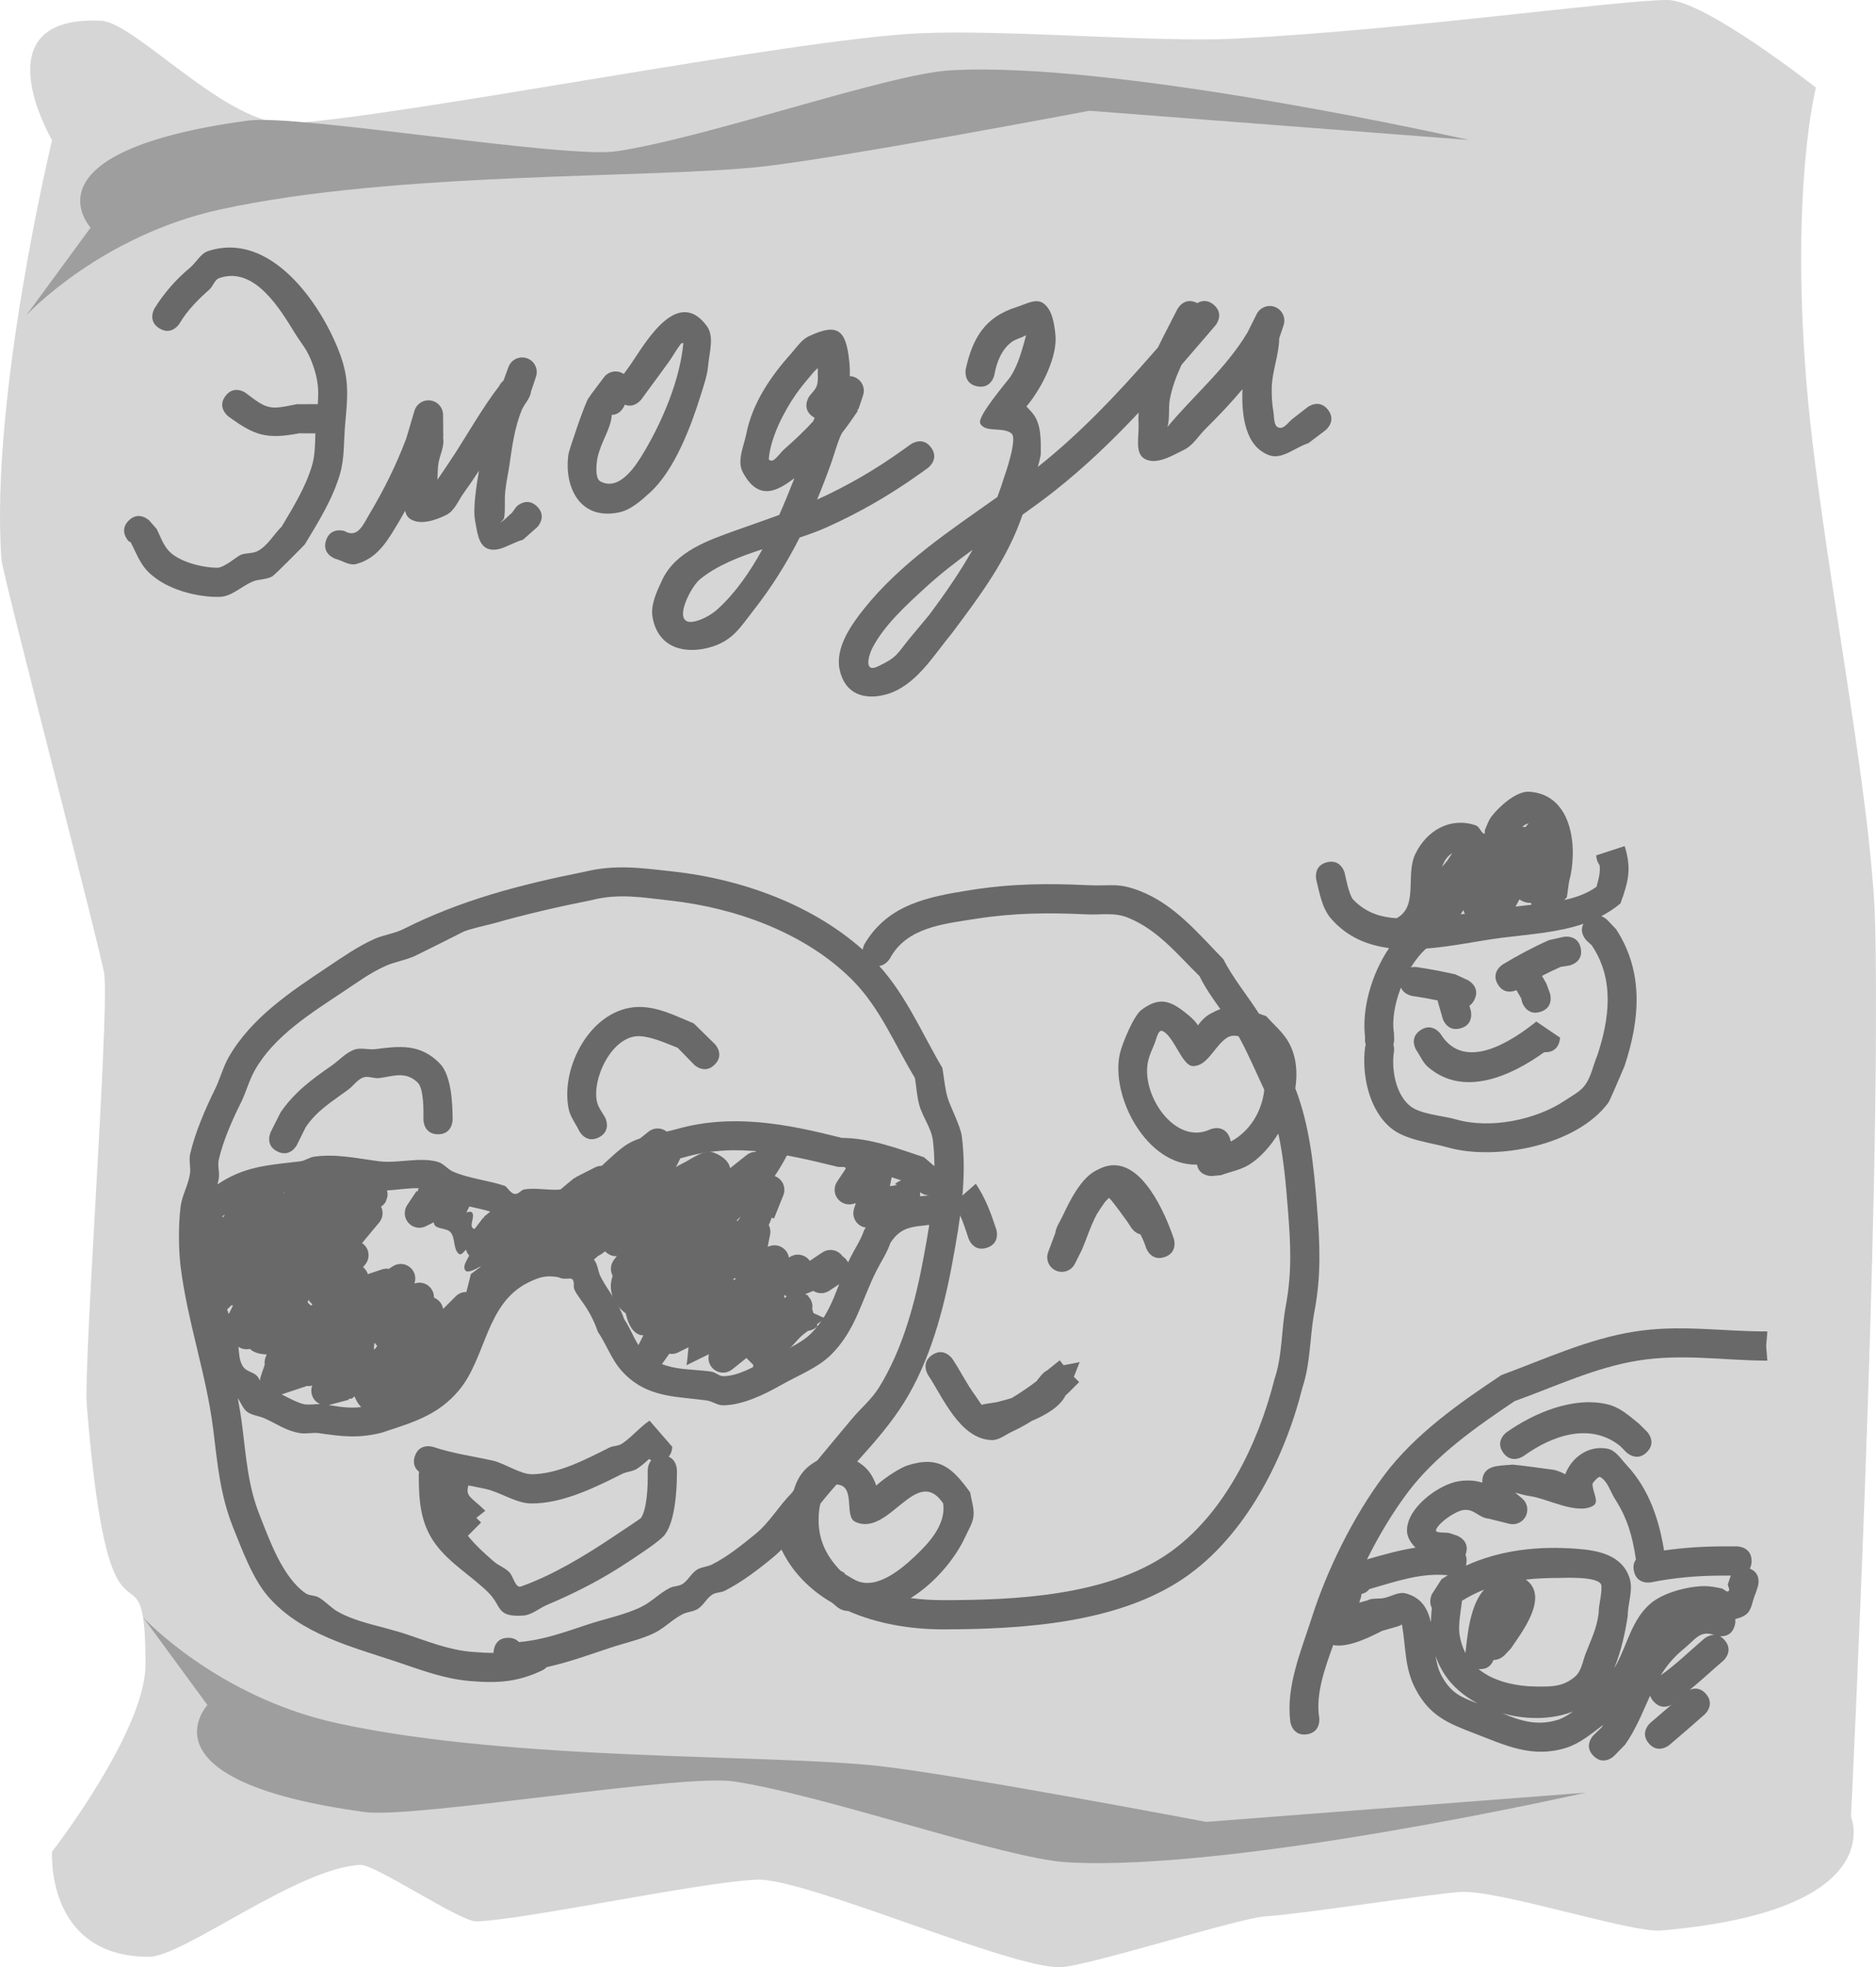 <?xml version="1.0" encoding="UTF-8"?>
<svg xmlns="http://www.w3.org/2000/svg" xmlns:xlink="http://www.w3.org/1999/xlink" version="1.1" width="321.2" height="336.779" viewBox="0,0,321.2,336.779">
  <g transform="translate(-79.4,-11.61)">
    <g stroke="none" stroke-miterlimit="10">
      <path d="M88.316,328.61c0,0 16,-20.599 16,-32.1c0,-24.148 -6.064,4.502 -10.049,-44.192c-0.595,-7.274 3.744,-65.158 3.013,-73.753c-0.237,-2.787 -17.452,-68.538 -17.642,-71.245c-1.946,-27.783 8.678,-71.709 8.678,-71.709c0,0 -12.603,-21.46 8.424,-20.447c5.868,0.283 21.733,18.213 32.251,17.572c19.887,-1.212 85.771,-14.424 107.916,-15.431c14.924,-0.678 40.541,1.62 54.15,0.914c29.893,-1.552 65.36,-6.608 73.859,-6.608c6.344,0 25.4,15 25.4,15c0,0 -4.304,16.557 -1.677,49.843c2.209,27.992 11.37,71.036 11.839,94.147c0.972,47.931 -4.162,152.01 -4.162,152.01c0,0 6.875,16.109 -32.521,19.497c-5.197,0.447 -28.007,-7.084 -34.502,-6.594c-5.418,0.408 -27.162,3.803 -33.243,4.176c-4.592,0.282 -30.282,8.516 -35.064,8.695c-8.428,0.316 -43.809,-15.345 -52.031,-14.981c-9.933,0.44 -39.344,6.83 -47.963,7.151c-2.724,0.102 -17.356,-9.792 -19.885,-9.681c-10.697,0.47 -30.352,15.737 -36.191,15.737c-17.793,0 -16.6,-18 -16.6,-18z" fill="#d6d6d6" stroke-width="0"></path>
      <path d="M114.916,303.51l-11,-15c0,0 12.576,13.591 33.196,18.104c30.259,6.621 74.382,5.225 93.094,7.372c14.129,1.621 55.71,9.524 55.71,9.524l65,-5c0,0 -60.016,13.579 -88.765,11.923c-10.777,-0.621 -41.279,-11.44 -57.095,-13.846c-8.902,-1.354 -54.713,6.391 -63.184,5.243c-39.111,-5.3 -26.957,-18.321 -26.957,-18.321z" fill="#9e9e9e" stroke-width="0"></path>
      <path d="M121.872,32.253c8.47,-1.148 54.282,6.597 63.184,5.243c15.815,-2.406 46.318,-13.225 57.095,-13.846c28.749,-1.656 88.765,11.923 88.765,11.923l-65,-5c0,0 -41.582,7.903 -55.71,9.524c-18.712,2.147 -62.834,0.751 -93.094,7.372c-20.621,4.512 -33.196,18.104 -33.196,18.104l11,-15c0,0 -12.154,-13.021 26.957,-18.321z" fill="#9e9e9e" stroke-width="0"></path>
      <path d="M130.646,85.788c-5.557,1.047 -7.593,0.45 -12.146,-2.888c0,0 -2,-1.5 -0.5,-3.5c1.5,-2 3.5,-0.5 3.5,-0.5c3.659,2.825 4.085,2.887 8.654,1.912l3.446,-0.012c0,0 0.077,0 0.204,0.013c0.188,-2.355 0.116,-4.182 -0.948,-7.046c-0.885,-2.383 -1.676,-3.055 -2.968,-5.131c-2.496,-4.008 -6.851,-11.517 -12.931,-9.427c-0.826,0.284 -1.065,1.4 -1.719,1.979c-1.925,1.706 -3.795,3.577 -5.094,5.798c0,0 -1.286,2.144 -3.43,0.858c-2.144,-1.286 -0.858,-3.43 -0.858,-3.43c1.617,-2.641 3.73,-5.016 6.106,-7.002c1.068,-0.893 1.758,-2.388 3.081,-2.821c10.67,-3.492 19.299,8.966 22.501,17.442c1.728,4.575 1.368,7.521 0.947,12.274c-0.252,2.84 -0.083,5.773 -0.895,8.506c-1.287,4.333 -3.713,8.201 -6.026,12.026c-0.512,0.517 -5.054,5.153 -5.539,5.437c-1.018,0.596 -2.337,0.444 -3.42,0.911c-1.887,0.813 -3.533,2.547 -5.587,2.604c-3.357,0.092 -7.579,-0.931 -10.436,-2.826c-2.945,-1.953 -3.319,-3.593 -4.825,-6.546l-0.332,-0.15c0,0 -1.768,-1.768 0,-3.536c1.768,-1.768 3.536,0 3.536,0l1.268,1.45c0.937,1.923 1.304,3.453 3.175,4.654c1.954,1.254 4.909,1.947 7.164,1.974c1.202,0.014 3.38,-1.927 4.013,-2.196c0.938,-0.4 2.088,-0.195 2.98,-0.689c1.696,-0.939 2.682,-2.801 4.061,-4.163c1.963,-3.301 4.047,-6.661 5.174,-10.374c0.545,-1.795 0.539,-3.698 0.598,-5.588z" fill="#696969" stroke-width="0.5"></path>
      <path d="M171.368,98.332c1.768,1.768 0,3.536 0,3.536l-2.439,2.153c-2.013,0.506 -4.106,2.273 -6.04,1.518c-1.605,-0.626 -1.806,-3.016 -2.131,-4.707c-0.417,-2.175 0.19,-5.867 0.651,-8.653c-0.822,1.272 -1.669,2.532 -2.568,3.765c-0.963,1.322 -1.588,3.12 -3.058,3.839c-1.853,0.906 -4.423,1.79 -6.151,0.664c-0.493,-0.321 -0.747,-0.814 -0.868,-1.393c-0.582,1.059 -1.193,2.111 -1.837,3.16c-1.592,2.594 -3.228,5.048 -6.526,5.953c-1.19,0.327 -2.394,-0.597 -3.591,-0.896c0,0 -2.372,-0.791 -1.581,-3.162c0.791,-2.372 3.162,-1.581 3.162,-1.581c2.255,1.313 3.193,-1.112 4.283,-2.943c2.506,-4.211 4.557,-8.347 6.29,-12.923l1.381,-4.674c0.288,-1.063 1.259,-1.845 2.413,-1.845c1.373,0 2.487,1.106 2.5,2.476l0.042,3.854l-0.047,0.001c0.013,0.086 0.026,0.173 0.037,0.26c0.179,1.412 -0.588,2.786 -0.825,4.189c-0.128,0.76 -0.115,1.812 -0.171,2.802c0.158,-0.221 0.315,-0.443 0.466,-0.668c0.907,-1.35 1.832,-2.689 2.706,-4.06c2.471,-3.877 4.635,-7.681 7.402,-11.306c0.162,-0.325 0.365,-0.612 0.643,-0.825c0.036,-0.045 0.072,-0.091 0.109,-0.136l0.812,-2.229c0.334,-0.988 1.268,-1.699 2.369,-1.699c1.381,0 2.5,1.119 2.5,2.5c0,0.297 -0.052,0.582 -0.147,0.846l-0.782,2.345l-0.046,-0.015c-0.005,0.06 -0.01,0.121 -0.016,0.181c-0.122,1.186 -1.153,2.095 -1.6,3.2c-1.166,2.881 -1.61,6.021 -2.045,9.098c-0.228,1.613 -0.599,3.205 -0.763,4.826c-0.15,1.483 0.042,2.993 -0.179,4.467c-0.05,0.335 -0.896,0.996 -0.611,0.813c0.724,-0.466 1.307,-1.121 1.96,-1.682l0.761,-1.047c0,0 1.768,-1.768 3.536,-0z" fill="#696969" stroke-width="0.5"></path>
      <path d="M184.144,82.633c-0.144,2.443 -1.827,4.481 -2.458,7.417c-0.038,0.175 -0.604,3.375 0.505,3.973c3.372,1.818 6.269,-2.979 7.587,-5.214c3.129,-5.303 6.052,-12.267 6.617,-18.415c0.013,-0.142 -0.331,-0.029 -0.419,0.083c-0.744,0.947 -1.313,2.019 -2.007,3.004c-0.944,1.341 -1.937,2.648 -2.905,3.972l-1.847,2.524c0,0 -1.167,1.595 -2.845,0.911l-0.001,0.004c0,0 -0.578,1.734 -2.228,1.742zM187.029,74.5c2.253,-3.077 8.064,-14.266 13.376,-7.094c1.336,1.804 0.447,4.493 0.249,6.729c-0.159,1.79 -0.778,3.513 -1.312,5.23c-1.657,5.33 -4.474,12.775 -8.654,16.57c-1.578,1.432 -3.312,3.003 -5.402,3.418c-6.859,1.364 -9.384,-4.752 -8.533,-10.115c0.079,-0.5 2.833,-8.838 3.468,-9.562c0.073,-0.083 0.147,-0.164 0.222,-0.243l-0.043,-0.032l2.383,-3.177c0.455,-0.62 1.189,-1.023 2.017,-1.023c0.52,0 1.002,0.159 1.402,0.43z" fill="#696969" stroke-width="0.5"></path>
      <path d="M238.835,88.248c1.452,2.035 -0.583,3.487 -0.583,3.487l-1.551,1.107c-5.008,3.567 -10.293,6.608 -15.917,9.112c-1.397,0.62 -2.904,1.163 -4.466,1.678c-2.181,4.299 -4.719,8.401 -7.815,12.35c-2.363,3.014 -3.656,5.455 -7.836,6.528c-4.194,1.076 -8.574,-0.042 -9.526,-5.155c-0.404,-2.171 0.685,-4.422 1.618,-6.423c2.313,-4.96 7.995,-6.856 12.679,-8.54c2.489,-0.895 4.942,-1.729 7.377,-2.625c0.891,-2.005 1.7,-3.997 2.446,-5.896c0.051,-0.13 0.102,-0.263 0.152,-0.398c-2.733,2.058 -6.101,4.167 -8.844,-1.04c-1.029,-1.953 0.188,-4.429 0.622,-6.594c1.062,-5.302 4.209,-9.852 7.744,-13.806c0.913,-1.021 1.71,-2.276 2.949,-2.859c4.882,-2.299 6.372,-1.169 6.919,4.27c0.101,1.008 0.13,1.841 0.092,2.559c1.336,0.051 2.403,1.15 2.403,2.498c0,0.297 -0.052,0.582 -0.147,0.846l-0.782,2.345l-0.152,-0.051l0.022,0.367c-0.865,1.291 -1.738,2.523 -2.655,3.697c-0.119,0.208 -0.227,0.419 -0.317,0.636c-0.625,1.497 -1.031,3.077 -1.578,4.604c-0.756,2.112 -1.547,4.175 -2.389,6.195c5.112,-2.311 9.934,-5.106 14.495,-8.367l1.551,-1.107c0,0 2.035,-1.452 3.487,0.583zM218.616,83.746c0.086,-0.204 0.173,-0.406 0.263,-0.605c-0.087,-0.047 -0.176,-0.101 -0.266,-0.161c-2.08,-1.387 -0.693,-3.467 -0.693,-3.467c0.448,-0.635 1.106,-1.166 1.345,-1.906c0.27,-0.836 0.126,-1.998 0.153,-2.992c-0.263,0.241 -0.525,0.483 -0.755,0.752c-1.017,1.191 -2.035,2.387 -2.936,3.668c-2.062,2.93 -4.405,7.468 -4.698,11.133c-0.021,0.261 0.524,0.381 0.747,0.242c0.75,-0.466 1.214,-1.285 1.874,-1.871c1.828,-1.623 3.455,-3.132 4.967,-4.793zM209.938,105.639c-3.947,1.278 -7.786,2.763 -10.706,5.155c-1.828,1.497 -5.514,9.084 0.1,6.897c1.099,-0.428 2.139,-1.066 3.009,-1.862c3.016,-2.759 5.499,-6.353 7.596,-10.19z" fill="#696969" stroke-width="0.5"></path>
      <path d="M306.784,81.779c1.521,1.984 -0.463,3.505 -0.463,3.505l-2.91,2.202c-2.231,0.688 -4.497,2.858 -6.692,2.064c-4.091,-1.48 -4.778,-6.712 -4.59,-11.314c-1.968,2.356 -4.095,4.587 -6.362,6.831c-1.191,1.179 -2.087,2.781 -3.592,3.519c-2.086,1.024 -4.753,2.693 -6.789,1.575c-1.743,-0.957 -0.939,-3.888 -1.043,-5.875c-0.036,-0.687 -0.034,-1.365 0.002,-2.034c-4.498,4.788 -9.216,9.327 -14.419,13.426c-1.776,1.399 -3.601,2.732 -5.446,4.038c-2.588,7.625 -7.32,13.929 -12.106,20.313c-3.122,3.749 -6.211,9.1 -11.308,10.478c-3.72,1.006 -7.066,-0.096 -7.92,-4.324c-0.752,-3.723 2.021,-7.623 4.082,-10.217c6.311,-7.943 14.764,-13.468 22.935,-19.273c0.434,-1.152 0.84,-2.333 1.218,-3.55c0,-0 2.27,-6.371 1.23,-7.298c-1.409,-1.256 -4.556,-0.062 -5.384,-1.758c-0.578,-1.183 4.757,-7.32 5.221,-8.049c1.347,-2.118 1.975,-4.631 2.644,-7.051c-0.76,0.46 -1.703,0.621 -2.431,1.139c-1.741,1.24 -2.658,3.554 -3.01,5.662c0,0 -0.49,2.451 -2.942,1.961c-2.451,-0.49 -1.961,-2.942 -1.961,-2.942c1.158,-5.186 3.191,-8.912 8.695,-10.619c1.468,-0.455 3.3,-1.562 4.56,-0.682c1.566,1.094 1.88,3.435 2.096,5.332c0.413,3.631 -2.185,9.069 -4.957,12.355c0.323,0.327 0.671,0.711 1.046,1.157c1.501,1.786 1.418,4.523 1.414,6.857c-0.001,0.377 -0.207,1.251 -0.514,2.341c7.219,-5.726 13.465,-12.335 19.523,-19.259c0.351,-0.401 0.701,-0.802 1.051,-1.204c1.054,-2.196 2.225,-4.35 3.302,-6.505c0,0 1.118,-2.236 3.354,-1.118c0.028,0.014 0.055,0.028 0.082,0.042c0.651,-0.389 1.69,-0.679 2.827,0.295c1.898,1.627 0.271,3.525 0.271,3.525l-1.546,1.804c-1.413,1.648 -2.828,3.293 -4.252,4.931c-0.874,1.884 -1.605,3.819 -1.99,5.835c-0.29,1.519 -0.005,3.123 -0.372,4.626c-0.016,0.066 -0.046,0.141 -0.087,0.222c4.56,-5.501 10.013,-9.994 13.745,-16.227l1.544,-3.088c0.401,-0.846 1.262,-1.43 2.26,-1.43c1.381,0 2.5,1.119 2.5,2.5c0,0.297 -0.052,0.582 -0.147,0.846l-0.737,2.211c-0.031,2.816 -1.191,5.537 -1.269,8.352c-0.039,1.404 0.039,2.821 0.28,4.204c0.164,0.94 0.008,2.44 0.923,2.709c0.985,0.289 1.721,-1.12 2.581,-1.679l2.347,-1.828c0,0 1.984,-1.521 3.505,0.463zM245.914,105.738c-2.794,2.023 -5.523,4.133 -8.078,6.476c-3.195,2.93 -7.151,6.508 -9.126,10.442c-0.538,1.07 -1.507,4.24 1.023,3.034c3.395,-1.618 3.144,-2.045 5.56,-4.968c1.048,-1.268 2.107,-2.528 3.16,-3.792c2.808,-3.747 5.309,-7.38 7.462,-11.192z" fill="#696969" stroke-width="0.5"></path>
      <path d="M183.076,225.91c-0.029,-0.027 -0.056,-0.054 -0.083,-0.081c-0.368,0.312 -0.758,0.589 -1.189,0.795c-0.041,0.042 -0.082,0.084 -0.124,0.127l-0.154,0.058l0.035,0.043l-0.487,0.39c0.695,0.775 0.681,2.023 1.171,2.96c1.341,2.562 3.064,4.393 4,7.2c1.556,2.334 1.947,4.564 4.139,6.365c3.137,2.578 7.101,2.118 10.815,2.666c0.706,0.104 1.286,0.758 2,0.768c2.496,0.034 5.436,-1.648 7.545,-2.862c2.324,-1.338 5.586,-2.494 7.537,-4.454c3.711,-3.727 4.471,-8.432 6.672,-12.882c0.793,-1.603 1.834,-3.103 2.4,-4.8c1.721,-2.542 2.282,-4.233 5.521,-5.294c1.791,-0.587 3.755,-0.377 5.62,-0.654c-1.063,0.015 -1.863,-0.785 -1.863,-0.785l-0.623,-0.996c-4.316,-1.439 -8.559,-3.11 -13.115,-3.09c-8.772,-2.15 -17.385,-4.228 -26.196,-1.681c-0.245,0.071 -0.517,0.138 -0.809,0.204c-0.024,0.054 -0.049,0.107 -0.076,0.158l-1.577,3.155l-0.042,-0.021c-0.035,0.096 -0.072,0.191 -0.112,0.286c-0.259,0.62 -0.644,1.164 -1.087,1.671c1.612,1.562 0.125,3.346 0.125,3.346c-1.085,1.301 -2.17,2.603 -3.255,3.904l-3.255,3.42c0,0 -1.724,1.81 -3.534,0.086zM162.107,220.109l0.088,0.067l0.112,-0.299c0.348,-0.28 0.696,-0.561 1.043,-0.841c-1.153,-0.349 -2.37,-0.609 -3.585,-0.877l-0.517,1.034c0.395,-0.121 0.804,-0.231 0.986,0.008c0.546,0.721 -0.559,2.171 0.169,2.707c0.077,0.057 0.163,0.09 0.255,0.103zM177.75,213.275l0.257,-0.058l-0.035,-0.07l3.251,-1.654c0.351,-0.188 0.752,-0.294 1.178,-0.294c0.009,0 0.017,0 0.026,0c1.475,-1.346 2.877,-2.728 4.259,-3.627c0.658,-0.428 1.445,-0.772 2.293,-1.062l1.448,-1.154c0.43,-0.349 0.977,-0.557 1.574,-0.557c0.584,0 1.121,0.2 1.546,0.535c0.623,-0.142 1.217,-0.284 1.755,-0.436c9.466,-2.676 18.802,-0.89 28.204,1.519c4.89,0.02 9.458,1.767 14.085,3.31l1.798,1.537c-0.007,-1.451 -0.085,-2.906 -0.256,-4.365c-0.254,-2.171 -1.765,-4.018 -2.34,-6.127c-0.409,-1.501 -0.492,-3.073 -0.739,-4.61c-3.427,-5.629 -5.943,-11.992 -10.738,-16.794c-8.113,-8.125 -20.073,-12.35 -31.162,-13.582c-4.829,-0.537 -8.771,-1.288 -13.605,-0.049c-5.638,1.125 -11.141,2.385 -16.649,3.961c-0.508,0.145 -4.302,0.988 -5.201,1.445c-2.728,1.389 -5.268,2.646 -8,4c-1.659,0.822 -3.555,1.07 -5.249,1.819c-2.588,1.145 -4.9,2.84 -7.255,4.41c-5.454,3.638 -11.829,7.553 -15.181,13.486c-0.991,1.754 -1.48,3.754 -2.378,5.558c-1.443,2.854 -3.093,6.644 -3.781,9.755c-0.225,1.018 0.164,2.096 0.013,3.128c-0.053,0.362 -0.136,0.718 -0.236,1.07c0.748,-0.485 1.504,-0.934 2.27,-1.316c3.911,-1.951 7.741,-2.102 11.898,-2.622c0.837,-0.105 1.565,-0.684 2.4,-0.8c3.823,-0.53 7.406,0.312 11.106,0.786c3.187,0.408 6.903,-0.766 10.019,0.089c1.023,0.281 1.713,1.286 2.687,1.706c2.71,1.171 6.055,1.475 8.887,2.44c0.544,0.456 0.934,1.245 1.633,1.368c0.006,0.001 0.011,0.002 0.017,0.003c0.127,-0.03 0.262,-0.053 0.402,-0.063c0.417,-0.181 0.789,-0.658 1.249,-0.73c2.028,-0.317 4.118,0.214 6.16,0.026c0.778,-0.67 1.573,-1.331 2.39,-1.983zM176.096,230.523c-0.396,0 -0.77,-0.092 -1.102,-0.256c-1.863,-0.333 -2.991,-0.152 -5.095,0.878c-7.385,3.617 -7.196,12.867 -11.965,18.539c-3.638,4.327 -8.121,5.515 -13.234,7.215c-4.041,0.991 -6.754,0.631 -10.699,0.067c-1.056,-0.151 -2.146,0.164 -3.2,-0c-2.41,-0.375 -3.964,-1.589 -6.156,-2.558c-0.965,-0.427 -2.128,-0.475 -2.961,-1.123c-0.729,-0.567 -1.015,-1.545 -1.567,-2.288c0.3,1.591 0.562,3.189 0.765,4.795c0.68,5.367 0.967,10.247 3.04,15.377c1.669,4.213 3.868,10.461 7.793,13.202c0.644,0.45 1.564,0.322 2.246,0.712c1.158,0.662 2.048,1.73 3.2,2.4c3.271,1.903 8.081,2.66 11.687,3.862c3.782,1.261 7.345,2.737 11.359,3.061c1.368,0.11 2.595,0.193 3.757,0.175l-0.063,-0.083c0,0 0,-2.5 2.5,-2.5c0.895,0 1.47,0.321 1.839,0.732c4.053,-0.32 7.884,-1.708 11.771,-3.004c2.975,-0.992 6.494,-1.671 9.292,-3.074c1.719,-0.862 3.082,-2.337 4.8,-3.2c0.681,-0.342 1.551,-0.255 2.184,-0.681c0.939,-0.631 1.456,-1.776 2.4,-2.4c0.771,-0.51 1.788,-0.509 2.616,-0.919c2.573,-1.275 5.298,-3.466 7.513,-5.288c2.383,-1.959 3.913,-4.714 6.096,-6.905c3.256,-4.341 6.886,-8.577 10.355,-12.747c1.502,-1.805 3.368,-3.335 4.607,-5.329c4.143,-6.669 6.271,-14.783 7.673,-22.366c0.334,-1.808 0.665,-3.625 0.952,-5.449c-0.026,-0.018 -0.051,-0.037 -0.075,-0.056c-2.74,0.346 -4.746,0.259 -6.578,3.084c-0.566,1.697 -1.592,3.204 -2.4,4.8c-2.532,5.001 -3.511,10.115 -7.728,14.318c-2.263,2.256 -5.747,3.605 -8.463,5.146c-2.873,1.63 -6.622,3.507 -10.055,3.538c-0.974,0.009 -1.836,-0.699 -2.8,-0.832c-4.667,-0.647 -9.295,-0.465 -13.185,-3.734c-3.006,-2.527 -3.409,-4.958 -5.461,-8.035c-0.531,-1.592 -1.303,-3.115 -2.234,-4.512c-0.595,-0.892 -1.308,-1.719 -1.766,-2.688c-0.251,-0.531 0.063,-1.288 -0.322,-1.731c-0.266,-0.305 -0.784,-0.112 -1.203,-0.148c-0.044,0.002 -0.089,0.004 -0.134,0.004zM156.624,234.341c0.006,-0.006 0.011,-0.011 0.017,-0.017l0.792,-0.791l0,0c0.452,-0.452 1.077,-0.732 1.768,-0.732c0.016,0 0.032,0 0.048,0l0.773,-3.07c0.655,-0.496 1.151,-0.866 1.516,-1.136l0.225,-0.233c-0.851,0.507 -2.308,1.267 -2.687,0.748c-0.519,-0.71 0.22,-1.638 0.658,-2.547c-0.257,-0.288 -0.448,-0.636 -0.549,-1.021c-0.401,0.447 -0.865,0.995 -1.186,0.75c-1.05,-0.8 -0.593,-2.673 -1.431,-3.693c-0.691,-0.84 -2.64,-0.48 -2.875,-1.542c-0.015,-0.066 -0.022,-0.131 -0.024,-0.195l-1.303,0.652c-0.347,0.183 -0.743,0.286 -1.163,0.286c-1.381,0 -2.5,-1.119 -2.5,-2.5c0,-0.525 0.162,-1.013 0.439,-1.415l1.581,-2.372l0.168,0.112l0.144,-0.493c0.048,-0.033 0.095,-0.066 0.143,-0.098c-1.735,-0.072 -3.739,0.28 -5.534,0.38c0.194,0.574 0.123,1.086 -0.047,1.505c-0.177,0.625 -0.554,1.018 -0.957,1.264c0.168,0.336 0.262,0.715 0.262,1.116c0,0.615 -0.222,1.178 -0.59,1.613l-2.923,3.507c0.671,0.448 1.113,1.213 1.113,2.08c0,0.598 -0.21,1.147 -0.56,1.577l-0.377,0.471c0.396,0.317 0.693,0.752 0.838,1.252l0.033,0.002l-0.025,-0.074l2.345,-0.782c0.264,-0.095 0.549,-0.147 0.846,-0.147c0.135,0 0.267,0.011 0.396,0.031l0.589,-0.392c0.402,-0.277 0.89,-0.439 1.415,-0.439c1.381,0 2.5,1.119 2.5,2.5c0,0.297 -0.052,0.583 -0.147,0.847c0.265,-0.095 0.55,-0.147 0.847,-0.147c1.381,0 2.5,1.119 2.5,2.5c0,0.022 -0,0.044 -0.001,0.067c0.816,0.314 1.425,1.044 1.569,1.93zM140.098,250.677c-0.16,0.128 -0.319,0.254 -0.476,0.379l-0.526,0.023l0.043,0.161l-3.241,0.862c-0.079,0.023 -0.16,0.042 -0.242,0.057c2.099,0.317 3.619,0.576 5.577,0.339c-0.422,-0.424 -0.806,-1.018 -1.135,-1.821zM132.7,249.7c0,-0.315 0.058,-0.617 0.165,-0.895c-0.363,0.104 -0.655,0.134 -0.851,0.068c-0.025,-0.008 -0.049,-0.017 -0.073,-0.025c-0.006,0.002 -0.013,0.004 -0.019,0.006l0.012,0.037l-4.307,1.436c1.22,0.637 3.038,1.587 3.974,1.706c0.855,0.109 1.729,-0.057 2.59,-0.045c-0.878,-0.388 -1.49,-1.266 -1.49,-2.288zM124.047,247.254l0.675,-2.024c-0.014,-0.108 -0.022,-0.218 -0.022,-0.33c0,-0.348 0.071,-0.68 0.2,-0.981l0.169,-0.423c-1.12,-0.046 -2.16,-0.283 -2.898,-0.961c-0.184,0.043 -0.375,0.066 -0.571,0.066c-0.511,0 -0.987,-0.153 -1.383,-0.417c0.15,1.294 0.146,2.659 0.969,3.599c0.563,0.643 1.576,0.745 2.181,1.35c0.235,0.235 0.392,0.535 0.535,0.845c0.012,-0.253 0.062,-0.496 0.144,-0.723zM132.059,234.559l0.573,0.573c0.084,-0.084 0.173,-0.161 0.268,-0.232c-0.274,-0.206 -0.505,-0.467 -0.675,-0.767zM143.396,242.609l0.264,-0.106l0.328,-0.493c-0.185,-0.156 -0.347,-0.339 -0.481,-0.543zM119.02,235.078l-0.731,0.695c0.09,0.272 0.181,0.543 0.272,0.814l0.736,-1.471c-0.094,-0.007 -0.186,-0.02 -0.277,-0.037zM128.082,215.851l0.084,-0.12c-0.066,0.007 -0.133,0.014 -0.199,0.022c0.039,0.032 0.078,0.065 0.115,0.098zM117.471,219.835c0.032,0.077 0.059,0.154 0.083,0.228l0.364,-0.546c-0.149,0.105 -0.298,0.211 -0.446,0.318zM173.018,297.015c-0.353,0.347 -0.7,0.521 -0.7,0.521c-4.285,2.057 -7.698,2.269 -12.524,1.855c-4.483,-0.384 -8.309,-1.895 -12.528,-3.301c-7.863,-2.621 -16.429,-4.764 -21.999,-11.206c-2.634,-3.046 -4.509,-8.19 -5.988,-11.857c-2.199,-5.548 -2.645,-10.819 -3.36,-16.623c-1.161,-9.426 -4.435,-18.555 -5.6,-28c-0.366,-2.967 -0.376,-7.245 0,-10.211c0.248,-1.957 1.342,-3.741 1.614,-5.695c0.15,-1.08 -0.225,-2.208 0.013,-3.272c0.797,-3.57 2.594,-7.763 4.219,-11.045c0.919,-1.829 1.399,-3.869 2.422,-5.642c3.863,-6.7 10.593,-11.165 16.819,-15.314c2.618,-1.745 5.217,-3.58 8.09,-4.862c1.61,-0.719 3.433,-0.914 5.007,-1.709c9.86,-4.976 19.982,-7.595 30.95,-9.793c5.367,-1.313 9.84,-0.644 15.195,-0.049c12.271,1.363 25.278,6.106 34.247,15.065c5.304,5.297 8.14,12.286 11.853,18.559c0.287,1.663 0.417,3.362 0.862,4.99c0.396,1.453 2.229,4.911 2.46,6.673c0.954,7.268 -0.305,14.605 -1.614,21.681c-1.505,8.135 -3.847,16.902 -8.327,24.034c-4.268,6.793 -10.632,12.317 -15.438,18.724c-2.425,2.416 -4.07,5.277 -6.704,7.495c-2.453,2.066 -5.619,4.466 -8.487,5.912c-0.681,0.343 -1.551,0.256 -2.184,0.681c-0.939,0.631 -1.457,1.776 -2.4,2.4c-0.771,0.51 -1.789,0.507 -2.616,0.919c-1.721,0.857 -3.079,2.342 -4.8,3.2c-2.263,1.129 -5.104,1.725 -7.508,2.526c-3.653,1.218 -7.26,2.532 -10.973,3.343z" fill="#696969" stroke-width="0.5"></path>
      <path d="M162.488,270.254l-1.529,1.205l0.809,0.809l-2.263,2.263c1.188,1.478 2.684,2.896 4.48,4.436c0.792,0.679 1.847,1.027 2.583,1.766c0.757,0.759 1.046,2.835 2.055,2.474c5.454,-1.951 10.762,-5.169 15.59,-8.386c0.227,-0.151 4.84,-3.213 4.904,-3.303c1.095,-1.532 1.203,-5.665 1.183,-7.417v-0.8c0,0 0,-0.971 0.605,-1.702c-0.139,-0.059 -0.265,-0.129 -0.378,-0.207c-0.64,0.587 -1.292,1.157 -2.013,1.636c-0.77,0.511 -1.79,0.504 -2.616,0.919c-4.61,2.315 -10.215,5.105 -15.594,5.052c-2.5,-0.024 -5.266,-1.934 -7.707,-2.472c-1.014,-0.223 -2.011,-0.422 -2.999,-0.617c-0.567,1.934 0.534,2.014 2.889,4.344zM195.3,263.3v0.8c-0.025,2.774 -0.318,7.803 -2.017,10.183c-0.813,1.138 -4.762,3.675 -6.296,4.697c-4.502,3.002 -8.976,5.285 -13.963,7.4c-1.361,0.577 -2.572,1.721 -4.047,1.813c-4.691,0.292 -3.583,-1.572 -5.945,-3.926c-2.834,-2.825 -6.595,-4.959 -9.06,-8.306c-2.669,-3.623 -2.853,-7.591 -2.872,-11.862c0,0 0,-0.21 0.061,-0.508c-0.588,-0.467 -1.19,-1.31 -0.733,-2.683c0.791,-2.372 3.162,-1.581 3.162,-1.581c3.421,1.143 6.689,1.556 10.212,2.345c1.924,0.431 4.751,2.359 6.693,2.328c4.604,-0.073 9.253,-2.581 13.206,-4.548c0.683,-0.34 1.55,-0.257 2.184,-0.681c1.707,-1.143 3.023,-2.807 4.728,-3.953l3.887,4.48c0,0 0,0.971 -0.605,1.702c1.405,0.595 1.405,2.298 1.405,2.298z" fill="#696969" stroke-width="0.5"></path>
      <path d="M217.745,239.443c-0.285,0.213 -0.567,0.429 -0.846,0.649c-1.257,0.993 -2.116,2.705 -3.665,3.11l-3.466,3.466h0l-0.348,-0.348l-1.42,1.08c0.162,-0.692 0.28,-1.399 0.39,-2.11l-1.189,-1.189l-2.424,1.939c-0.43,0.35 -0.979,0.56 -1.577,0.56c-1.381,0 -2.5,-1.119 -2.5,-2.5c0,-0.229 0.031,-0.45 0.088,-0.661l-3.85,1.889c0.174,-1.007 0.242,-2.046 0.344,-3.074l-1.719,0.86c-0.347,0.183 -0.743,0.286 -1.163,0.286c-0.137,0 -0.271,-0.011 -0.402,-0.032l-1.545,2.16c-0.452,0.648 -1.203,1.072 -2.053,1.072c-1.381,0 -2.5,-1.119 -2.5,-2.5c0,-0.42 0.104,-0.816 0.286,-1.163l1.366,-2.733c-0.3,0.01 -0.594,-0.042 -0.878,-0.182c-1.243,-0.611 -1.797,-2.109 -2.137,-3.563c-1.996,-1.452 -3.15,-3.883 -2.236,-6.435c-0.196,-0.356 -0.307,-0.766 -0.307,-1.201c0,-0.565 0.188,-1.087 0.504,-1.506l0.711,-0.964c0.081,-0.417 0.267,-0.797 0.528,-1.112l3.148,-3.861l0.035,0.029c0.047,-0.075 0.094,-0.15 0.143,-0.225c0.172,-0.262 0.371,-0.5 0.59,-0.719c-0.581,-0.458 -0.955,-1.168 -0.955,-1.965c0,-0.69 0.28,-1.315 0.732,-1.768l3.2,-3.2l0.019,0.018c0.806,-1.032 1.885,-1.917 3.635,-2.777c1.721,-0.846 3.701,-2.523 5.471,-1.783c1.681,0.703 2.442,1.614 2.658,2.598l2.815,-2.234c0.422,-0.341 0.958,-0.548 1.541,-0.554c0.354,-0.594 0.687,-1.199 0.993,-1.818c0,0 1.118,-2.236 3.354,-1.118c2.236,1.118 1.118,3.354 1.118,3.354c-0.649,1.287 -1.392,2.526 -2.196,3.726c0.968,0.345 1.66,1.269 1.66,2.355c0,0.348 -0.071,0.68 -0.2,0.981l-1.579,3.947l-0.4,-0.16c-0.148,0.437 -0.313,0.866 -0.499,1.284c0.178,0.344 0.278,0.734 0.278,1.147c0,0.186 -0.02,0.367 -0.059,0.541l-0.402,2.011l0.315,-0.105c0.264,-0.095 0.549,-0.147 0.846,-0.147c1.25,0 2.285,0.917 2.471,2.115l0.114,-0.076c0.402,-0.277 0.89,-0.439 1.415,-0.439c0.846,0 1.595,0.421 2.047,1.064l2.138,-1.425c0.402,-0.277 0.89,-0.439 1.415,-0.439c0.857,0 1.613,0.431 2.063,1.088c0.284,0.178 0.562,0.443 0.817,0.825c1.387,2.08 -0.693,3.467 -0.693,3.467l-2.372,1.581c-0.402,0.277 -0.89,0.439 -1.415,0.439c-0.494,0 -0.955,-0.143 -1.342,-0.391l-1.369,0.548c0.108,0.065 0.211,0.138 0.308,0.219c0.048,-0.035 0.09,-0.065 0.123,-0.09l0.088,0.287c0.429,0.449 0.693,1.057 0.693,1.727c0,0.143 -0.012,0.283 -0.035,0.42l0.212,0.693l2.004,0.902c-0.469,0.344 -0.942,0.682 -1.415,1.021l0.102,0.332c0,0 -0.682,0.682 -1.623,0.775zM205.541,220.532c0.051,0.04 0.101,0.082 0.149,0.126l0.23,-0.345v0c0.087,-0.13 0.178,-0.258 0.272,-0.384l-0.062,0.015c-0.202,0.203 -0.399,0.399 -0.589,0.587zM204.865,230.776l0.508,-0.169c-0.068,-0.073 -0.132,-0.15 -0.191,-0.231c-0.102,0.135 -0.208,0.269 -0.317,0.4zM213.686,233.838l0.428,-0.286c-0.152,-0.073 -0.296,-0.162 -0.429,-0.263c0.009,0.186 0.009,0.369 0,0.549z" fill="#696969" stroke-width="0.5"></path>
      <path d="M236.168,214.332c1.768,1.768 0,3.536 0,3.536l-1.961,1.458c-0.916,0.217 -1.83,0.441 -2.743,0.67l-2.048,1.365c-0.402,0.277 -0.89,0.439 -1.415,0.439c-1.381,0 -2.5,-1.119 -2.5,-2.5c0,-0.297 0.052,-0.582 0.147,-0.846l0.287,-0.861l-0.473,0.118c-0.21,0.058 -0.432,0.088 -0.661,0.088c-1.381,0 -2.5,-1.119 -2.5,-2.5c0,-0.525 0.162,-1.013 0.439,-1.415l1.463,-2.194c-0.192,-0.354 -0.301,-0.76 -0.301,-1.191c0,-1.302 0.995,-2.371 2.265,-2.489c0.506,-0.574 1.49,-1.278 2.953,-0.547c2.236,1.118 1.118,3.354 1.118,3.354c-0.211,0.421 -0.423,0.843 -0.634,1.264l2.687,-0.02c-0.178,0.873 -0.355,1.746 -0.533,2.619c0.421,-0.051 0.843,-0.103 1.238,-0.206l-0.361,-0.142c0,0 1.768,-1.768 3.536,0z" fill="#696969" stroke-width="0.5"></path>
      <path d="M126.882,208.736c-2.236,-1.118 -1.118,-3.354 -1.118,-3.354l1.682,-3.35c2.403,-3.464 5.271,-5.59 8.711,-7.973c1.294,-0.896 2.38,-2.176 3.853,-2.731c1.15,-0.433 2.466,0.045 3.685,-0.11c4.032,-0.513 7.621,-0.995 10.994,2.443c2.052,2.092 2.188,7.036 2.211,9.638c0,0 0,2.5 -2.5,2.5c-2.5,0 -2.5,-2.5 -2.5,-2.5c0.014,-1.221 0.112,-5.306 -0.989,-6.362c-2.122,-2.036 -4.292,-1.039 -6.606,-0.757c-0.899,0.11 -1.866,-0.426 -2.715,-0.11c-1.025,0.382 -1.668,1.417 -2.547,2.069c-2.741,2.034 -5.347,3.537 -7.289,6.427l-1.518,3.05c0,0 -1.118,2.236 -3.354,1.118z" fill="#696969" stroke-width="0.5"></path>
      <path d="M201.768,193.868c-1.768,1.768 -3.536,0 -3.536,0l-2.808,-2.881c-1.856,-0.718 -4.485,-1.934 -6.564,-1.988c-4.702,-0.121 -8.194,7.395 -7.226,11.326c0.239,0.972 0.935,1.771 1.403,2.656c0,0 1.118,2.236 -1.118,3.354c-2.236,1.118 -3.354,-1.118 -3.354,-1.118c-0.599,-1.248 -1.517,-2.388 -1.797,-3.744c-1.491,-7.208 3.919,-17.349 11.974,-17.474c3.328,-0.051 6.485,1.604 9.436,2.812l3.592,3.519c0,0 1.768,1.768 0,3.536z" fill="#696969" stroke-width="0.5"></path>
      <path d="M222.838,286.802c-0.329,-0.264 -0.651,-0.529 -0.965,-0.797c-3.865,-2.246 -7.075,-5.428 -8.971,-9.771l-0.474,-1.394c0,0 -0.791,-2.372 1.581,-3.162c0.249,-0.083 0.48,-0.131 0.695,-0.151c0.053,-3.192 0.558,-6.907 3.297,-9c3.006,-2.296 6.13,-2.47 9.219,0.018c1.046,0.843 1.775,2.098 2.203,3.397c1.469,-1.357 4.062,-3.044 5.386,-3.465c5.48,-1.743 7.717,0.543 10.711,4.642c0.186,1.353 0.71,2.701 0.558,4.058c-0.141,1.257 -0.886,2.373 -1.41,3.524c-1.672,3.669 -5.174,7.918 -9.347,10.5c1.875,0.243 3.73,0.349 5.479,0.349c12.3,0.011 28.022,-0.693 38.572,-7.952c9.598,-6.605 15.488,-18.906 18.227,-29.847c1.389,-4.12 1.157,-8.342 1.947,-12.584c1.087,-5.838 0.83,-10.615 0.362,-16.506c-0.34,-4.276 -0.709,-8.713 -1.641,-12.994c-1.377,2.239 -3.098,4.124 -4.925,5.292c-1.467,0.938 -3.259,1.227 -4.889,1.841l-1.654,0.151c0,0 -2.128,0 -2.457,-1.963c-8.612,0.267 -14.94,-11.782 -13.17,-19.135c0.386,-1.604 2.313,-6.324 3.642,-7.335c3.343,-2.543 5.308,-1.376 8.074,0.891c0.61,0.5 1.2,1.079 1.628,1.747c0.533,-0.826 1.427,-1.629 2.133,-2.008c0.626,-0.336 1.183,-0.595 1.691,-0.787c-1.301,-1.818 -2.595,-3.65 -3.569,-5.647c-3.824,-3.733 -7.058,-7.853 -12.153,-9.962c-2.423,-1.003 -4.574,-0.482 -7.143,-0.603c-6.633,-0.312 -12.5,-0.267 -19.097,0.774c-5.482,0.866 -11.745,1.451 -14.608,6.769c0,0 -1.24,2.171 -3.411,0.93c-2.171,-1.24 -0.93,-3.411 -0.93,-3.411c4.041,-6.792 10.851,-8.072 18.192,-9.231c6.921,-1.093 13.144,-1.161 20.103,-0.826c4.016,0.193 5.019,-0.499 8.857,0.998c5.943,2.318 9.927,7.233 14.247,11.638c1.691,3.311 4.136,6.225 6.121,9.346c0.381,0.141 0.79,0.287 1.235,0.434c1.195,1.346 2.611,2.525 3.585,4.039c1.52,2.364 1.863,5.326 1.404,8.321c2.496,6.434 3.187,13.53 3.718,20.311c0.496,6.342 0.75,11.603 -0.438,17.894c-0.83,4.395 -0.637,8.725 -2.053,13.016c-3,12.019 -9.665,25.335 -20.173,32.553c-11.465,7.876 -28.025,8.837 -41.428,8.848c-5.351,0 -11.155,-0.917 -16.204,-3.158c-0.973,0.038 -1.758,-0.59 -1.758,-0.59zM223.305,280.513c0.526,0.233 0.863,0.569 0.863,0.569l-0.25,-0.068c0.885,0.468 1.697,1.115 2.656,1.403c3.765,1.129 8.18,-3.073 10.458,-5.335c2.106,-2.091 4.331,-5.024 3.847,-8.102c-4.594,-6.78 -9.271,5.883 -15.056,3.157c-2.032,-0.958 0.303,-6.412 -3.366,-6.388c-1.811,0.012 -2.624,2.982 -2.782,4.247c-0.563,4.498 0.907,7.689 3.629,10.516zM290.12,207.032c0.184,-0.086 0.364,-0.182 0.537,-0.29c3.082,-1.914 4.843,-5.178 5.207,-8.554c-0.051,-0.112 -0.102,-0.225 -0.155,-0.337c-1.269,-2.717 -2.456,-5.477 -3.86,-8.127c-0.125,-0.237 -0.255,-0.471 -0.389,-0.705c-0.69,-0.173 -1.389,-0.165 -2.11,0.334c-2.046,1.418 -3.264,4.869 -5.751,4.764c-1.804,-0.076 -3.198,-5.091 -5.131,-5.99c-0.785,-0.365 -1.07,1.386 -1.405,2.185c-0.377,0.899 -0.787,1.793 -1.036,2.736c-1.501,5.694 4.479,14.81 10.588,11.904c0,0 2.298,-0.985 3.283,1.313c0.117,0.274 0.188,0.529 0.222,0.766z" fill="#696969" stroke-width="0.5"></path>
      <path d="M267.395,211.839c0.521,-0.287 1.077,-0.503 1.671,-0.632c5.867,-1.27 9.862,8.231 11.305,12.452c0,0 0.791,2.372 -1.581,3.162c-2.372,0.791 -3.162,-1.581 -3.162,-1.581c-0.262,-0.813 -0.589,-1.568 -0.957,-2.295c-0.972,-0.24 -1.551,-1.109 -1.551,-1.109l-0.672,-1.025c-0.087,-0.109 -2.382,-3.382 -3.159,-4.127c-0.245,0.209 -0.477,0.443 -0.697,0.696c-0.008,0.013 -0.016,0.025 -0.024,0.037c-0.474,0.664 -0.935,1.342 -1.366,2.037c-1.083,2.018 -1.825,4.397 -2.533,6.047l-0.062,0.051l0.031,0.015l-1.176,2.352c-0.401,0.846 -1.262,1.43 -2.26,1.43c-1.381,0 -2.5,-1.119 -2.5,-2.5c0,-0.329 0.064,-0.644 0.179,-0.932l1.18,-3.146l0.014,0.005c0.002,-0.02 0.005,-0.039 0.007,-0.059c0.127,-1.051 0.802,-1.962 1.252,-2.92c1.044,-2.221 3.17,-6.778 6.063,-7.959z" fill="#696969" stroke-width="0.5"></path>
      <path d="M243.411,216.949l3.069,-2.686c1.707,2.6 2.517,4.872 3.492,7.796c0,0 0.791,2.372 -1.581,3.162c-2.372,0.791 -3.162,-1.581 -3.162,-1.581c-0.504,-1.513 -0.913,-2.798 -1.484,-4.061c-1.061,-0.486 -1.37,-1.724 -1.37,-1.724l0.306,-0.267c-0.114,-0.182 -0.234,-0.366 -0.36,-0.552z" fill="#696969" stroke-width="0.5"></path>
      <path d="M247.489,252.131c0.289,-0.112 0.5,-0.147 0.5,-0.147l2.124,-0.338c1.129,-0.312 1.872,-0.48 2.529,-0.702c1.458,-0.894 2.828,-1.816 4.198,-2.852c0.583,-0.707 1.09,-1.504 1.892,-1.905c0.042,-0.021 0.085,-0.042 0.127,-0.062l-0.022,-0.027l2,-1.6l0.666,0.832c0.92,-0.181 1.857,-0.318 2.759,-0.547l-0.999,2.531l0.904,0.904l-2,2l-0.037,-0.037l-0.045,0.115c-0.082,0.069 -0.165,0.137 -0.247,0.206c-0.921,1.919 -3.374,3.358 -5.825,4.389c-1.039,0.656 -2.126,1.259 -3.296,1.796c-1.154,0.53 -2.248,1.5 -3.518,1.464c-5.444,-0.153 -8.408,-7.407 -10.88,-11.113c0,0 -1.387,-2.08 0.693,-3.467c2.08,-1.387 3.467,0.693 3.467,0.693c1.365,2.049 2.438,4.293 3.907,6.269c0.35,0.47 0.701,1.083 1.102,1.598z" fill="#696969" stroke-width="0.5"></path>
      <path d="M329.487,187.654c-2.404,0.687 -3.091,-1.717 -3.091,-1.717l-0.8,-2.8c0,0 -0.028,-0.096 -0.052,-0.256c-1.425,-0.292 -2.858,-0.551 -4.297,-0.756c0,0 -1.479,-0.211 -1.987,-1.45c-1.067,2.751 -1.561,5.649 -1.185,7.822l0.025,1.154c0,0 0,0.342 -0.126,0.773c0.181,0.624 0.101,1.181 0.101,1.181c-0.473,2.898 0.226,7.279 2.724,9.324c1.795,1.47 5.711,1.686 7.888,2.318c5.791,1.682 13.661,0.137 18.708,-3.264c1.194,-0.805 2.576,-1.476 3.416,-2.646c1.046,-1.457 1.345,-3.326 2.053,-4.975c2.126,-6.381 2.982,-13.146 -0.943,-18.925l-0.888,-0.819c0,0 -1.343,-1.343 -0.517,-2.858c-4.337,1.487 -9.1,1.785 -13.805,2.371c-3.989,0.497 -8.593,1.522 -13.133,1.872c-0.961,0.861 -1.847,1.975 -2.617,3.226c0.543,-0.118 0.993,-0.054 0.993,-0.054c2.212,0.317 4.407,0.751 6.589,1.234l2.176,1.004c0,0 2.236,1.118 1.118,3.354c-0.243,0.485 -0.538,0.813 -0.852,1.028l0.219,0.768c0,0 0.687,2.404 -1.717,3.091zM313.1,189.65l0.025,-0.446c-0.59,-4.8 1.05,-10.749 4.108,-15.287c-3.736,-0.484 -7.184,-1.897 -9.908,-5.012c-1.613,-1.845 -1.98,-4.403 -2.551,-6.648c0,0 -0.606,-2.425 1.819,-3.032c2.425,-0.606 3.032,1.819 3.032,1.819c0.113,0.462 0.741,3.805 1.449,4.552c2.163,2.282 4.716,3.036 7.434,3.217c3.813,-2.022 1.49,-7.384 3.207,-10.978c1.937,-4.054 6.021,-6.417 10.377,-4.92c0.632,0.217 0.798,1.144 1.399,1.438c0.208,0.101 0.073,-0.462 0.164,-0.674c0.337,-0.78 0.603,-1.613 1.116,-2.29c1.223,-1.612 4.219,-4.401 6.497,-4.237c7.666,0.55 8.247,10.151 6.776,15.42c-0.123,0.877 -0.247,1.755 -0.37,2.632l-0.443,0.49c2.013,-0.439 3.926,-1.113 5.518,-2.273c0.413,-1.528 0.68,-2.511 0.52,-3.712c-0.57,-0.726 -0.57,-1.659 -0.57,-1.659l4.872,-1.591c1.198,3.87 0.65,6.046 -0.721,9.821c-1.045,0.866 -2.143,1.581 -3.282,2.177c0.604,0.23 0.999,0.625 0.999,0.625l1.512,1.581c4.784,7.284 4.129,15.462 1.457,23.475c-0.269,0.629 -2.487,5.87 -2.747,6.225c-5.442,7.421 -19.296,9.993 -27.476,7.69c-2.999,-0.844 -7.234,-1.255 -9.712,-3.282c-3.896,-3.186 -5.066,-9.285 -4.476,-13.876c0,0 0.026,-0.181 0.112,-0.437c-0.137,-0.448 -0.137,-0.809 -0.137,-0.809zM340.409,166.022c-0.35,-0.117 -0.631,-0.268 -0.856,-0.441l-0.669,1.243c0.128,-0.017 0.256,-0.035 0.384,-0.052c0.76,-0.101 1.551,-0.188 2.359,-0.275c-0.046,-0.11 -0.082,-0.217 -0.11,-0.322c-0.323,0.026 -0.692,-0.015 -1.108,-0.154zM329.963,167.412l-0.488,0.732c0.244,-0.031 0.487,-0.062 0.73,-0.094c-0.108,-0.198 -0.191,-0.412 -0.243,-0.638zM327.194,158.952l0.856,-1.284c-0.859,0.512 -1.395,1.345 -1.738,2.342zM340.584,153.218l0.25,-0.312c0.089,-0.114 0.189,-0.22 0.296,-0.316c-0.363,0.048 -0.73,0.252 -1.102,0.56c0.191,0.002 0.377,0.026 0.556,0.068z" fill="#696969" stroke-width="0.5"></path>
      <path d="M343.191,184.822c-2.372,0.791 -3.162,-1.581 -3.162,-1.581l-0.199,-0.75c-0.262,-0.459 -0.524,-0.917 -0.786,-1.376c-0.597,0.262 -2.164,0.727 -3.187,-0.978c-1.286,-2.144 0.857,-3.43 0.857,-3.43c2.544,-1.523 5.163,-2.934 7.871,-4.141l2.525,-0.567c0,0 2.451,-0.49 2.942,1.961c0.49,2.451 -1.961,2.942 -1.961,2.942l-1.475,0.233c-1.084,0.48 -2.152,0.997 -3.206,1.544c0.254,0.444 0.507,0.888 0.761,1.332l0.601,1.65c0,0 0.791,2.372 -1.581,3.162z" fill="#696969" stroke-width="0.5"></path>
      <path d="M344,191.75c-0.072,0 -0.141,-0.002 -0.209,-0.006c-5.71,4.104 -13.813,7.775 -19.897,2.534c-0.874,-0.753 -1.316,-1.894 -1.974,-2.841c0,0 -1.387,-2.08 0.693,-3.467c2.08,-1.387 3.467,0.693 3.467,0.693c4.03,6.441 11.93,1.39 16.358,-2.165l4.062,2.752c0,0 0,2.5 -2.5,2.5z" fill="#696969" stroke-width="0.5"></path>
      <path d="M361.702,310.077c-1.627,-1.898 0.271,-3.525 0.271,-3.525l2.79,-2.392c0.27,-0.236 0.539,-0.472 0.809,-0.708c-0.667,0.377 -1.803,0.702 -2.94,-0.435c-0.381,-0.381 -0.598,-0.763 -0.704,-1.127c-1.273,2.772 -2.362,5.664 -4.294,8.412l-1.867,1.915c0,0 -1.768,1.768 -3.536,0c-1.768,-1.768 0,-3.536 0,-3.536l1.333,-1.285c0.13,-0.179 0.253,-0.353 0.368,-0.523c-2,1.512 -4.033,3.228 -6.388,3.963c-5.853,1.826 -10.414,-0.448 -15.652,-2.456c-4.521,-1.734 -7.641,-2.965 -10.092,-7.539c-1.96,-3.658 -1.664,-7.234 -2.371,-11.141c-0.239,0.167 -0.508,0.293 -0.797,0.369l-2.579,0.737c-1.757,0.884 -5.665,2.958 -8.391,2.443c-1.455,4.052 -3.042,8.447 -2.389,12.448c0,0 0.354,2.475 -2.121,2.828c-2.475,0.354 -2.828,-2.121 -2.828,-2.121c-0.785,-6.106 1.844,-12.12 3.692,-17.909c2.628,-8.233 7.135,-17.339 12.355,-24.306c5.264,-7.026 12.854,-12.37 20.099,-17.169c7.467,-2.746 14.805,-6.178 22.732,-7.438c7.854,-1.248 15.026,-0.013 22.796,-0.032l-0.2,2.5l0.2,2.5c-0.133,-0 -0.267,-0.001 -0.4,-0.002l-0,0.002c0,0 -0.025,0 -0.07,-0.003c-7.333,-0.063 -14.107,-1.193 -21.533,-0.029c-7.417,1.163 -14.267,4.449 -21.268,6.962c-6.544,4.398 -13.52,9.266 -18.301,15.631c-2.547,3.391 -4.933,7.356 -6.98,11.467c2.827,-0.812 5.532,-1.588 8.308,-2.009c-0.76,-0.791 -1.389,-1.695 -1.448,-2.725c-0.231,-4.027 5.504,-8.182 8.965,-8.673c1.338,-0.19 2.733,-0.122 3.917,0.263c-0.021,-0.606 0.077,-1.178 0.411,-1.685c0.914,-1.386 3.13,-1.205 4.778,-1.4c0.218,-0.026 6.993,0.864 7.146,0.907c0.641,0.181 1.291,0.416 1.867,0.759c1.07,-2.874 3.972,-5.026 7.236,-4.386c1.412,0.277 2.299,1.752 3.28,2.804c3.821,4.096 5.533,9.269 6.407,14.619c3.336,-0.48 6.699,-0.698 10.085,-0.703h2.4c0,0 2.5,0 2.5,2.5c0,0.545 -0.119,0.971 -0.304,1.304c2.12,0.855 1.376,3.087 1.376,3.087l-0.4,1.2c-0.57,1.213 -0.596,2.894 -1.71,3.638c-0.544,0.363 -1.135,0.58 -1.759,0.698c0.049,0.333 0.027,0.717 -0.099,1.16c-0.479,1.675 -1.792,1.849 -2.543,1.801c0.28,0.144 0.563,0.364 0.838,0.685c1.627,1.898 -0.271,3.525 -0.271,3.525c-1.967,1.684 -3.772,3.381 -5.735,4.974c0.699,-0.302 1.788,-0.463 2.79,0.682c1.646,1.881 -0.235,3.528 -0.235,3.528c-1.07,0.936 -2.14,1.872 -3.21,2.808l-2.81,2.408c0,0 -1.898,1.627 -3.525,-0.271zM366.653,302.484l-0.1,0.11c0.082,-0.071 0.163,-0.143 0.245,-0.214c-0.048,0.035 -0.097,0.07 -0.145,0.105zM363.747,298.416c2.694,-1.913 4.916,-4.11 7.426,-6.264c0,0 0.757,-0.649 1.725,-0.649c-2.48,-0.812 -3.154,0.715 -5.317,2.484c-1.656,1.354 -2.86,2.85 -3.836,4.431zM335.105,295.803c-0.275,0.715 -0.948,1.695 -2.554,1.534c-0.006,-0.001 -0.012,-0.001 -0.018,-0.002c2.673,2.214 6.559,3.001 10.267,3.014c2.466,0.009 4.352,-0.027 6.311,-1.743c1.064,-0.933 1.255,-2.541 1.76,-3.864c0.976,-2.557 1.847,-4.118 2.236,-6.871c0,-1.596 0.566,-3.171 0.482,-4.765c-0.09,-1.708 -6.37,-1.359 -7.188,-1.358c-1.994,0.002 -3.905,0.075 -5.755,0.283c4.157,2.977 -0.909,9.308 -2.565,11.804l-1.112,1.181c0,0 -0.8,0.8 -1.862,0.785zM330.312,294.601c0.322,-3.073 0.775,-8.196 3.192,-10.854c-1.285,0.51 -2.552,1.144 -3.811,1.927c0.001,0.176 -0.012,0.286 -0.012,0.286c-0.169,1.337 -0.611,3.87 -0.405,5.343c0.176,1.257 0.533,2.355 1.036,3.31c0.001,-0.008 0.001,-0.012 0.001,-0.012zM324.549,286.863c-0.604,-1.094 0.015,-2.332 0.015,-2.332l1.649,-2.562c0.356,-0.237 0.715,-0.464 1.077,-0.683c-4.651,-0.453 -8.922,1.086 -13.403,2.367l-0.5,0.476c0,0 -0.362,0.241 -0.885,0.372c-0.034,0.535 -0.204,0.933 -0.204,0.933c-0.033,0.077 -0.094,0.28 -0.183,0.554l1.199,-0.342l0.013,0.045c0.051,-0.029 0.101,-0.058 0.153,-0.086c0.825,-0.457 1.872,-0.231 2.8,-0.4c1.278,-0.233 2.559,-1.142 3.814,-0.806c2.715,0.727 3.773,2.655 4.299,4.963c0.017,-0.816 0.075,-1.647 0.158,-2.498zM349.377,276.756c3.56,0.269 7.738,1.009 9.035,5.035c0.659,2.044 -0.318,4.288 -0.318,6.435c-0.377,2.614 -1.088,5.999 -2.316,8.965c0.149,-0.241 0.291,-0.485 0.424,-0.733c1.868,-3.472 2.593,-7.523 5.744,-10.283c2.175,-1.905 6.439,-2.999 9.254,-3.026c1.002,-0.01 1.997,0.2 2.977,0.406c0.408,0.086 0.813,0.696 1.161,0.466c0.324,-0.215 -0.073,-0.775 -0.11,-1.162l0.4,-1.2c0,0 0.042,-0.126 0.135,-0.309h-1.364c-4.129,-0.008 -8.272,0.331 -12.31,1.151c0,0 -2.451,0.49 -2.942,-1.961c-0.174,-0.87 0.022,-1.493 0.348,-1.934c-0.575,-3.95 -1.421,-6.999 -3.602,-10.408c-0.809,-1.264 -1.214,-2.994 -2.522,-3.728c-0.309,-0.174 -1.287,1.032 -1.295,1.112c-0.123,1.251 1.22,3.098 0.156,3.767c-2.743,1.725 -8.005,-1.258 -10.944,-1.618c-0.564,-0.069 -1.691,-0.356 -2.477,-0.591l1.173,0.977c0.558,0.459 0.914,1.154 0.914,1.933c0,1.381 -1.119,2.5 -2.5,2.5c-0.229,0 -0.45,-0.031 -0.661,-0.088l-3.146,-0.786l0.01,-0.042c-0.067,-0.004 -0.135,-0.009 -0.202,-0.015c-1.906,-0.155 -2.552,-1.769 -4.474,-1.491c-1.323,0.192 -4.097,2.06 -4.635,3.327c-0.31,0.73 1.532,0.414 2.298,0.623l1.2,0.4c0,0 2.372,0.791 1.581,3.162c-0.016,0.049 -0.033,0.097 -0.051,0.143c0.151,0.354 0.225,0.794 0.164,1.343c-0.021,0.191 -0.055,0.365 -0.1,0.524c5.887,-2.691 12.373,-3.395 18.993,-2.894zM326.694,298.197c-0.663,-1.037 -1.153,-2.067 -1.508,-3.102c0.195,1.228 0.482,2.386 1.012,3.364c1.665,3.071 3.457,3.758 6.176,4.762c-2.361,-1.264 -4.366,-2.968 -5.68,-5.024zM346.055,306.064c0.933,-0.281 1.826,-0.831 2.689,-1.461c-3.639,1.45 -8.083,1.45 -12.135,0.311c2.994,1.242 5.855,2.23 9.446,1.149z" fill="#696969" stroke-width="0.5"></path>
      <path d="M361.368,260.218c-1.768,1.768 -3.536,0 -3.536,0l-0.994,-1.016c-5.101,-4.132 -11.611,-1.905 -16.585,1.682c0,0 -2.034,1.453 -3.487,-0.581c-1.453,-2.034 0.581,-3.487 0.581,-3.487c4.583,-3.246 11.387,-6.184 17.227,-4.799c2.251,0.534 3.673,1.923 5.387,3.281l1.406,1.384c0,0 1.768,1.768 0,3.536z" fill="#696969" stroke-width="0.5"></path>
    </g>
  </g>
</svg>

